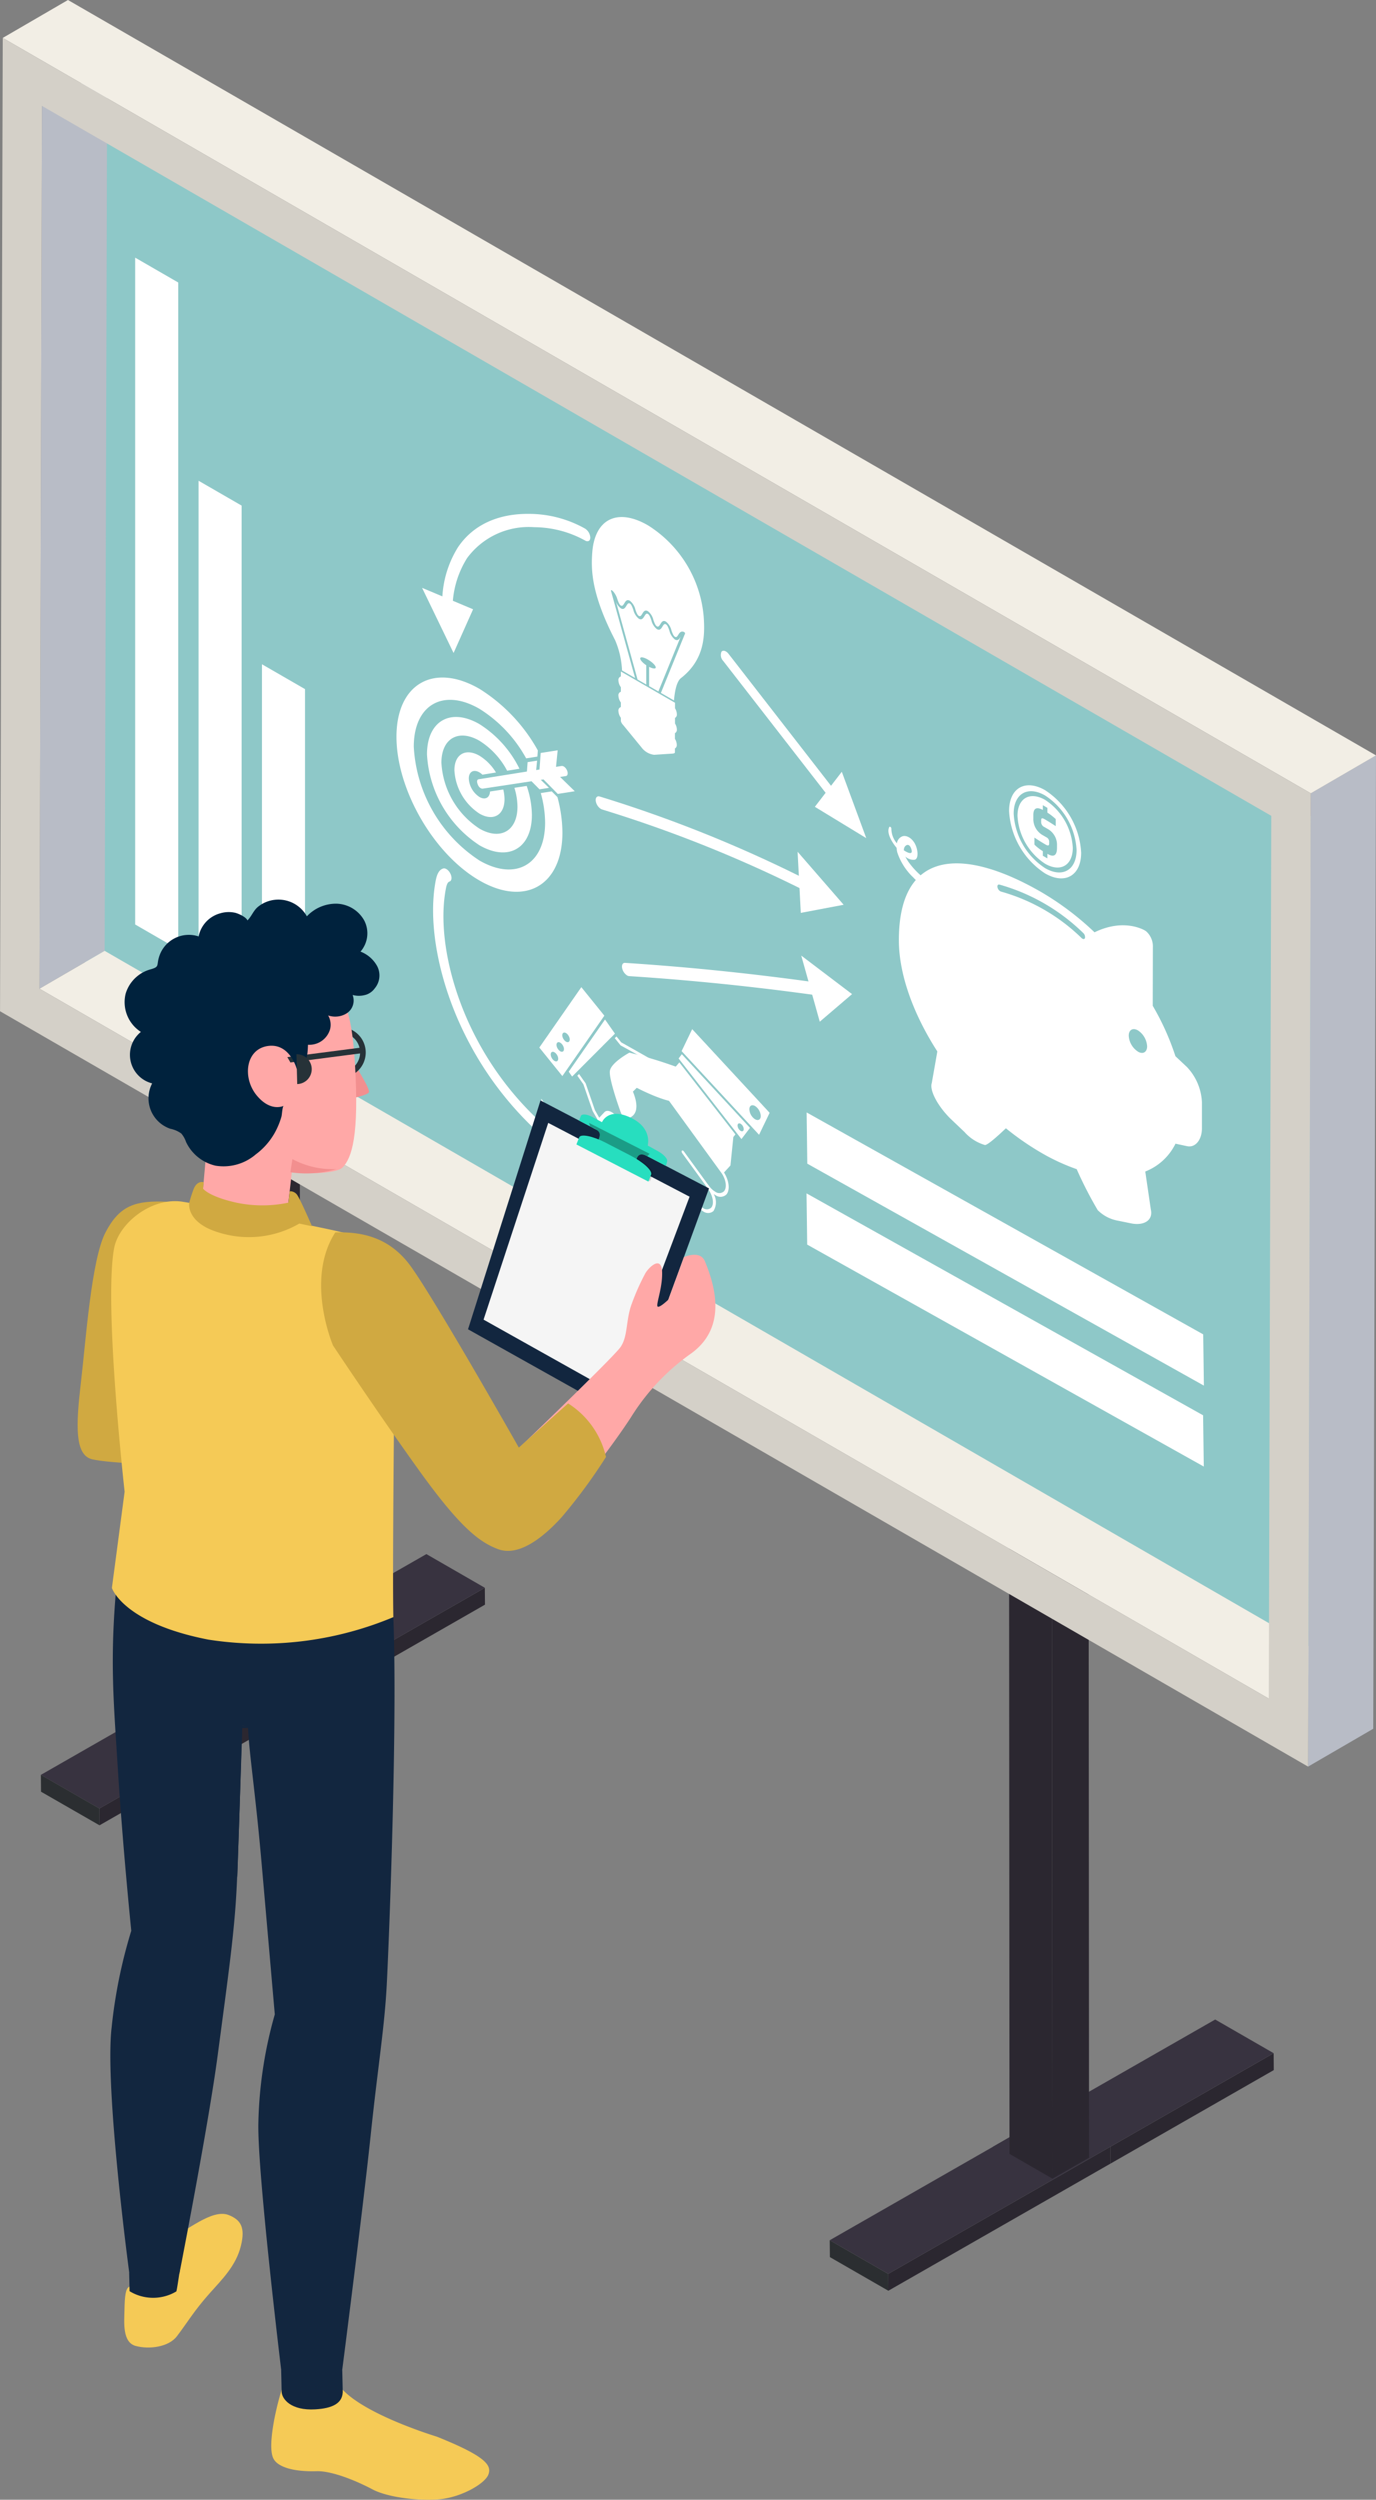 <svg xmlns="http://www.w3.org/2000/svg" width="162.209" height="294.604" viewBox="0 0 162.209 294.604">
  <rect x="0" y="0" width="162.209" height="294.604" fill="#808080" stroke="none"/>
  <g id="Grupo_54190" data-name="Grupo 54190" transform="translate(-375.013 -96.379)">
    <g id="Grupo_54165" data-name="Grupo 54165" transform="translate(379.832 198.461)">
      <g id="Grupo_54160" data-name="Grupo 54160" transform="translate(0 81.079)">
        <g id="Grupo_54154" data-name="Grupo 54154" transform="translate(19.261 11.014)">
          <g id="Grupo_54153" data-name="Grupo 54153">
            <path id="Trazado_100954" data-name="Trazado 100954" d="M389.876,220.211l.018,6.657,6.936-3.975-.024-6.66Z" transform="translate(-389.876 -216.233)" fill="#2b2730"/>
          </g>
        </g>
        <g id="Grupo_54159" data-name="Grupo 54159" style="isolation: isolate">
          <g id="Grupo_54155" data-name="Grupo 54155" transform="translate(33.086 3.969)">
            <path id="Trazado_100955" data-name="Trazado 100955" d="M398.41,222.907l.018,1.986,19.249-11.022-.018-1.986Z" transform="translate(-398.41 -211.885)" fill="#2b2730"/>
          </g>
          <g id="Grupo_54156" data-name="Grupo 54156" transform="translate(6.894 14.992)">
            <path id="Trazado_100956" data-name="Trazado 100956" d="M382.243,233.677l.018,1.98,26.191-14.983-.018-1.986Z" transform="translate(-382.243 -218.689)" fill="#2b2730"/>
          </g>
          <g id="Grupo_54157" data-name="Grupo 54157">
            <path id="Trazado_100957" data-name="Trazado 100957" d="M377.988,235.449l6.894,3.966L404.137,228.4l6.936-3.969L430.322,213.4l-6.888-3.969-19.255,11.014-6.931,3.978Z" transform="translate(-377.988 -209.435)" fill="#383340"/>
          </g>
          <g id="Grupo_54158" data-name="Grupo 54158" transform="translate(0 26.014)">
            <path id="Trazado_100958" data-name="Trazado 100958" d="M377.988,225.492l.018,1.986,6.894,3.96-.018-1.98Z" transform="translate(-377.988 -225.492)" fill="#2b2e31"/>
          </g>
        </g>
      </g>
      <g id="Grupo_54164" data-name="Grupo 54164" transform="translate(21.127)">
        <g id="Grupo_54163" data-name="Grupo 54163" style="isolation: isolate">
          <g id="Grupo_54161" data-name="Grupo 54161">
            <path id="Trazado_100959" data-name="Trazado 100959" d="M396.081,159.389l.072,99.827L391.1,256.3l-.072-96.911Z" transform="translate(-391.028 -159.389)" fill="#2b2730"/>
          </g>
          <g id="Grupo_54162" data-name="Grupo 54162" transform="translate(5.052)">
            <path id="Trazado_100960" data-name="Trazado 100960" d="M398.473,159.389l.066,97.355-4.321,2.472-.072-99.827Z" transform="translate(-394.147 -159.389)" fill="#2b2730"/>
          </g>
        </g>
      </g>
    </g>
    <g id="Grupo_54178" data-name="Grupo 54178" transform="translate(472.825 253.313)">
      <g id="Grupo_54173" data-name="Grupo 54173" transform="translate(0 81.079)">
        <g id="Grupo_54167" data-name="Grupo 54167" transform="translate(19.255 11.01)">
          <g id="Grupo_54166" data-name="Grupo 54166">
            <path id="Trazado_100961" data-name="Trazado 100961" d="M447.272,254.067l.024,6.657,6.936-3.975-.024-6.661Z" transform="translate(-447.272 -250.088)" fill="#2b2730"/>
          </g>
        </g>
        <g id="Grupo_54172" data-name="Grupo 54172" style="isolation: isolate">
          <g id="Grupo_54168" data-name="Grupo 54168" transform="translate(33.08 3.966)">
            <path id="Trazado_100962" data-name="Trazado 100962" d="M455.805,256.763l.024,1.986,19.243-11.019-.018-1.989Z" transform="translate(-455.805 -245.74)" fill="#2b2730"/>
          </g>
          <g id="Grupo_54169" data-name="Grupo 54169" transform="translate(6.895 14.989)">
            <path id="Trazado_100963" data-name="Trazado 100963" d="M439.643,267.529l.018,1.986,26.191-14.986-.024-1.986Z" transform="translate(-439.643 -252.544)" fill="#2b2730"/>
          </g>
          <g id="Grupo_54170" data-name="Grupo 54170">
            <path id="Trazado_100964" data-name="Trazado 100964" d="M435.387,269.3l6.895,3.963,19.254-11.019,6.931-3.966,19.249-11.023-6.889-3.966L461.578,254.3l-6.936,3.978Z" transform="translate(-435.387 -243.292)" fill="#383340"/>
          </g>
          <g id="Grupo_54171" data-name="Grupo 54171" transform="translate(0 26.011)">
            <path id="Trazado_100965" data-name="Trazado 100965" d="M435.387,259.347l.018,1.986L442.3,265.3l-.018-1.986Z" transform="translate(-435.387 -259.347)" fill="#2b2e31"/>
          </g>
        </g>
      </g>
      <g id="Grupo_54177" data-name="Grupo 54177" transform="translate(21.127 0)">
        <g id="Grupo_54176" data-name="Grupo 54176" style="isolation: isolate">
          <g id="Grupo_54174" data-name="Grupo 54174">
            <path id="Trazado_100966" data-name="Trazado 100966" d="M453.474,193.246l.078,99.827-5.058-2.916-.066-96.911Z" transform="translate(-448.428 -193.246)" fill="#2b2730"/>
          </g>
          <g id="Grupo_54175" data-name="Grupo 54175" transform="translate(5.046)">
            <path id="Trazado_100967" data-name="Trazado 100967" d="M455.874,193.246l.066,97.352-4.32,2.475-.078-99.827Z" transform="translate(-451.543 -193.246)" fill="#2b2730"/>
          </g>
        </g>
      </g>
    </g>
    <g id="Grupo_54187" data-name="Grupo 54187" transform="translate(375.013 96.379)">
      <g id="Grupo_54179" data-name="Grupo 54179" transform="translate(9.862 11.327)">
        <path id="Trazado_100968" data-name="Trazado 100968" d="M381.1,103.371V205.377l144.66,84.833v-102Z" transform="translate(-381.1 -103.371)" fill="#8ec8c8"/>
      </g>
      <g id="Grupo_54186" data-name="Grupo 54186">
        <g id="Grupo_54185" data-name="Grupo 54185" style="isolation: isolate">
          <g id="Grupo_54180" data-name="Grupo 54180" transform="translate(4.656 8.016)">
            <path id="Trazado_100969" data-name="Trazado 100969" d="M378.181,105.793l7.687-4.466-.3,104.045-7.681,4.462Z" transform="translate(-377.887 -101.327)" fill="#b8bcc6"/>
          </g>
          <g id="Grupo_54181" data-name="Grupo 54181" transform="translate(4.656 112.061)">
            <path id="Trazado_100970" data-name="Trazado 100970" d="M377.887,170.011l7.681-4.462,144.921,83.663-7.687,4.465Z" transform="translate(-377.887 -165.548)" fill="#f2eee5"/>
          </g>
          <g id="Grupo_54182" data-name="Grupo 54182" transform="translate(154.202 89.028)">
            <path id="Trazado_100971" data-name="Trazado 100971" d="M470.513,155.8l7.687-4.469-.325,114.715-7.681,4.462Z" transform="translate(-470.194 -151.332)" fill="#b8bcc6"/>
          </g>
          <g id="Grupo_54183" data-name="Grupo 54183" transform="translate(0.325)">
            <path id="Trazado_100972" data-name="Trazado 100972" d="M375.213,100.848l7.687-4.469,154.2,89.028-7.687,4.469Z" transform="translate(-375.213 -96.379)" fill="#f2eee5"/>
          </g>
          <g id="Grupo_54184" data-name="Grupo 54184" transform="translate(0 4.468)">
            <path id="Trazado_100973" data-name="Trazado 100973" d="M375.337,99.137l154.2,89.029-.319,114.708-154.2-89.024Zm149.246,195.72.293-104.038L379.962,107.15l-.293,104.043,144.914,83.665Z" transform="translate(-375.013 -99.137)" fill="#d4d0c8"/>
          </g>
        </g>
      </g>
    </g>
    <g id="Grupo_54188" data-name="Grupo 54188" transform="translate(421.75 156.94)">
      <path id="Trazado_100974" data-name="Trazado 100974" d="M423.754,147.89v2.271l1.09.629,2.628-6.456-.021.034c-.144.235-.306.5-.653.3a1.872,1.872,0,0,1-.653-1.047c-.125-.347-.228-.64-.412-.745s-.287.068-.41.267c-.142.235-.3.5-.653.3a1.876,1.876,0,0,1-.653-1.05c-.121-.342-.227-.637-.41-.742s-.287.068-.408.267c-.146.237-.306.5-.655.3a1.876,1.876,0,0,1-.651-1.047c-.123-.345-.228-.64-.411-.745s-.287.068-.408.267c-.144.235-.306.5-.653.3a1.678,1.678,0,0,1-.611-.932l2.582,9.324,1.026.591v-2.275c-.408-.277-.715-.608-.715-.8,0-.217.41-.157.915.136s.917.7.917.92C424.537,148.151,424.2,148.118,423.754,147.89Z" transform="translate(-393.97 -129.859)" fill="#fff"/>
      <path id="Trazado_100975" data-name="Trazado 100975" d="M431.263,145.742a14.1,14.1,0,0,0-6.544-10.757l-.023-.015-.024-.013c-3.579-2.066-6.25-.734-6.544,3.2-.144,1.93-.175,4.805,2.691,10.341a10.2,10.2,0,0,1,.818,3.576l1.538.888-2.84-10.257a.089.089,0,0,1,.01-.084c.041-.044.13.031.2.092l.019.018a2.367,2.367,0,0,1,.523.951c.123.342.227.635.41.74s.287-.066.408-.266c.143-.235.3-.5.653-.3a1.871,1.871,0,0,1,.653,1.051c.123.342.228.635.41.74s.287-.066.408-.264c.144-.237.3-.5.655-.3a1.872,1.872,0,0,1,.653,1.053c.123.342.228.635.41.739s.287-.065.408-.262c.144-.238.3-.5.655-.3a1.875,1.875,0,0,1,.655,1.053c.123.343.228.633.41.739s.267-.036.41-.266c.115-.19.28-.4.538-.339a.1.1,0,0,1,.029.008.282.282,0,0,1,.2.141.123.123,0,0,1,.007.1l-.041.086-2.8,6.885,1.541.889c.081-.923.275-2.21.82-2.631C431.438,150.749,431.407,147.838,431.263,145.742Z" transform="translate(-395.045 -133.617)" fill="#fff"/>
      <path id="Trazado_100976" data-name="Trazado 100976" d="M426.9,152.058a1.4,1.4,0,0,0-.219-.7V150.7a.452.452,0,0,0,.219-.441,1.4,1.4,0,0,0-.219-.7v-.648l-6.382-3.686v.585a.427.427,0,0,0-.29.467,1.445,1.445,0,0,0,.29.8v.538a.426.426,0,0,0-.29.465,1.45,1.45,0,0,0,.29.8v.538a.426.426,0,0,0-.29.465,1.454,1.454,0,0,0,.29.8v.392l0,0a1.071,1.071,0,0,0,.271.46l2.177,2.659a2.179,2.179,0,0,0,1.476.852l2.177-.144c.18-.013.266-.068.271-.147l0,0V154.3a.457.457,0,0,0,.219-.442,1.386,1.386,0,0,0-.219-.693V152.5A.456.456,0,0,0,426.9,152.058Z" transform="translate(-393.845 -126.649)" fill="#fff"/>
      <path id="Trazado_100977" data-name="Trazado 100977" d="M422.165,159.082l-1.294.2a13.106,13.106,0,0,1,.514,3.478c0,4.938-3.465,6.939-7.741,4.47a17.113,17.113,0,0,1-7.742-13.41c0-4.936,3.467-6.937,7.742-4.468a15.866,15.866,0,0,1,5.505,5.839l1.324-.207.053-.727a19.972,19.972,0,0,0-6.882-7.26c-5.393-3.114-9.782-.58-9.782,5.648s4.389,13.828,9.782,16.94,9.781.582,9.781-5.646a16.385,16.385,0,0,0-.588-4.181Z" transform="translate(-403.861 -126.376)" fill="#fff"/>
      <path id="Trazado_100978" data-name="Trazado 100978" d="M416.386,156.883a7.719,7.719,0,0,1,.363,2.221c0,2.859-2.007,4.018-4.483,2.589a9.908,9.908,0,0,1-4.484-7.765c0-2.859,2.007-4.018,4.484-2.589a9.262,9.262,0,0,1,3.264,3.53l1.452-.232a12.978,12.978,0,0,0-4.716-5.26c-3.41-1.968-6.184-.368-6.184,3.569a13.684,13.684,0,0,0,6.184,10.709c3.409,1.968,6.182.368,6.182-3.569a10.856,10.856,0,0,0-.611-3.423Z" transform="translate(-402.484 -124.598)" fill="#fff"/>
      <path id="Trazado_100979" data-name="Trazado 100979" d="M412.278,155.724c-.037.739-.58,1.032-1.247.646a2.775,2.775,0,0,1-1.256-2.174c0-.8.562-1.124,1.256-.724a1.93,1.93,0,0,1,.348.269l1.6-.256a5.9,5.9,0,0,0-1.946-1.975c-1.63-.941-2.955-.175-2.955,1.706a6.535,6.535,0,0,0,2.955,5.116c1.628.941,2.953.175,2.953-1.706a4.867,4.867,0,0,0-.149-1.139Z" transform="translate(-401.248 -123.003)" fill="#fff"/>
      <path id="Trazado_100980" data-name="Trazado 100980" d="M419.241,156.1l2.006-.313-1.732-1.688.682-.1c.215-.034.28-.327.143-.658s-.423-.565-.64-.533l-.663.105.193-1.952-2,.314-.141,1.951-.394.063.109-1.108-1.116.175-.081,1.108-5.7.912s-.326.032-.1.609c.209.53.567.5.567.5l5.776-.875.941.951,1.118-.173-.969-.945.322-.049Z" transform="translate(-400.227 -123.096)" fill="#fff"/>
      <path id="Trazado_100981" data-name="Trazado 100981" d="M425.382,173.664l-.417.493-2.035,2.152,7.687,10.364.791-.861.341-3.354.248-.307Z" transform="translate(-392.036 -109.016)" fill="#fff"/>
      <path id="Trazado_100982" data-name="Trazado 100982" d="M421.174,176.293c0,.079-.055.112-.125.073l-.028-.016a.279.279,0,0,1-.126-.217h0c0-.081.057-.113.126-.073l.028.016a.277.277,0,0,1,.125.217Z" transform="translate(-393.298 -107.541)" fill="#fff"/>
      <path id="Trazado_100983" data-name="Trazado 100983" d="M427.164,178.756c-1.562-.063-4.6-1.657-4.6-1.657l-.452.449c1.2,2.95-.586,3.175-.893,3.192s-.666-1.094-.666-1.094-1.3-3.611-1.158-4.541c.151-.992,2.3-2.15,2.3-2.15a53.534,53.534,0,0,1,5.507,1.664Z" transform="translate(-394.236 -109.456)" fill="#fff"/>
      <path id="Trazado_100984" data-name="Trazado 100984" d="M420.332,181.233c-.34.36-1.051.045-1.591-.7h0c-.539-.748-.7-1.649-.363-2.012l1.108-1.179c.339-.363,1.05-.049,1.591.7h0c.539.75.7,1.651.363,2.012Z" transform="translate(-394.969 -106.831)" fill="#fff"/>
      <path id="Trazado_100985" data-name="Trazado 100985" d="M421.591,182.99c-.387.415-1.14.141-1.678-.608h0c-.541-.75-.663-1.693-.275-2.106l1.27-1.354c.389-.413,1.141-.141,1.68.609h0c.539.749.663,1.691.275,2.106Z" transform="translate(-394.218 -105.875)" fill="#fff"/>
      <path id="Trazado_100986" data-name="Trazado 100986" d="M422.815,184.6c-.352.374-1.074.071-1.614-.679h0c-.54-.748-.692-1.661-.342-2.036l1.15-1.223c.352-.374,1.074-.071,1.614.677h0c.539.75.692,1.662.34,2.036Z" transform="translate(-393.437 -104.777)" fill="#fff"/>
      <path id="Trazado_100987" data-name="Trazado 100987" d="M423.858,186.005c-.292.309-.933,0-1.432-.7h0c-.5-.693-.669-1.508-.378-1.819l.953-1.013c.29-.311.932,0,1.432.693h0c.5.7.667,1.508.376,1.818Z" transform="translate(-392.671 -103.625)" fill="#fff"/>
      <path id="Trazado_100988" data-name="Trazado 100988" d="M434.155,187.578l-7.2-9.905-1.189-3.1a.382.382,0,0,0-.138-.162c-.159-.091-3.026-1.717-3.422-1.931l-.567-.7-.2.2.643.8a.277.277,0,0,0,.089.078c.919.494,2.8,1.563,3.214,1.789l1.312,3.143a.45.45,0,0,0,.042.071l7.227,9.941c.578.781.734,1.776.348,2.22a.8.8,0,0,1-1.051.042,2.409,2.409,0,0,1-.7-.651l-.264-.352-2.712-3.731c-.078-.107-.183-.146-.237-.086s-.034.191.044.3l2.7,3.72.389.573c.554.783.69,1.743.3,2.14a.756.756,0,0,1-.966,0,2.329,2.329,0,0,1-.611-.538l-2.788-3.836c-.078-.107-.185-.146-.237-.087s-.034.193.042.3l2.706,3.721a1.382,1.382,0,0,1-.1,1.409.766.766,0,0,1-.958,0,2.266,2.266,0,0,1-.633-.574l0,0-1.818-2.5a.3.3,0,0,1-.081-.016,1.442,1.442,0,0,1-.19.029c-.021,0-.042,0-.063,0,0,0,1.515,1.934,1.93,2.652a1.406,1.406,0,0,1-.115,1.236.722.722,0,0,1-.9,0,2.139,2.139,0,0,1-.664-.635l-1.1-1.664a.4.4,0,0,0-.032-.04c-2.215-2.537-5.392-7.94-7.088-10.936l-.016-.026c-.083-.232-.682-1.964-1.079-3.115a.405.405,0,0,0-.052-.1l-.745-1.053-.2.2.711,1.008c1.068,3.1,1.081,3.124,1.1,3.167l.031.053c1.708,3.015,4.906,8.452,7.167,11.049l1.1,1.648a2.8,2.8,0,0,0,.872.838.941.941,0,0,0,1.173,0,1.332,1.332,0,0,0,.261-1.162,2.45,2.45,0,0,0,.441.329.987.987,0,0,0,1.231,0,1.462,1.462,0,0,0,.264-1.3,2.674,2.674,0,0,0,.45.335.976.976,0,0,0,1.241-.01,1.952,1.952,0,0,0,.024-2.02.8.8,0,0,0,.177.113,1.007,1.007,0,0,0,1.332-.052C435.085,189.828,434.887,188.565,434.155,187.578Z" transform="translate(-395.702 -110.188)" fill="#fff"/>
      <path id="Trazado_100989" data-name="Trazado 100989" d="M420.673,170.543l-4.278,6.151.4.572,5.047-5.056Z" transform="translate(-396.088 -110.951)" fill="#fff"/>
      <path id="Trazado_100990" data-name="Trazado 100990" d="M419.208,168.19l-4.951,7.117,2.714,3.362,4.951-7.117Zm-2.931,8.749c-.206.031-.478-.2-.609-.51s-.068-.591.138-.622.478.2.609.51S416.481,176.906,416.277,176.939Zm.679-1.134c-.206.031-.476-.2-.608-.509s-.068-.591.138-.622.478.2.608.509S417.162,175.774,416.956,175.8Zm.68-1.132c-.206.031-.476-.2-.608-.51s-.068-.59.138-.622.478.2.608.51S417.842,174.64,417.637,174.672Z" transform="translate(-397.415 -112.41)" fill="#fff"/>
      <path id="Trazado_100991" data-name="Trazado 100991" d="M424.768,173.069l-.378.5,7.407,9.5,1.008-1.32Zm6.919,9.026a.807.807,0,0,1-.347-.637c.01-.227.18-.308.379-.183a.8.8,0,0,1,.347.638C432.059,182.138,431.889,182.219,431.688,182.095Z" transform="translate(-391.13 -109.385)" fill="#fff"/>
      <path id="Trazado_100992" data-name="Trazado 100992" d="M425.857,171.245l-1.247,2.589,9.129,9.86,1.247-2.589Zm7.381,10.6a1.486,1.486,0,0,1-.643-1.183c.016-.42.331-.572.7-.339a1.494,1.494,0,0,1,.643,1.184C433.925,181.928,433.61,182.079,433.238,181.845Z" transform="translate(-390.995 -110.516)" fill="#fff"/>
      <path id="Trazado_100993" data-name="Trazado 100993" d="M420.879,167.909a1.345,1.345,0,0,1-.556-.737c-.136-.433,0-.768.308-.748,7.363.473,14.918,1.247,22.453,2.3a1.185,1.185,0,0,1,.784.862c.118.431-.039.745-.353.7-7.514-1.053-15.047-1.826-22.39-2.3A.562.562,0,0,1,420.879,167.909Z" transform="translate(-393.686 -113.506)" fill="#fff"/>
      <path id="Trazado_100994" data-name="Trazado 100994" d="M435.5,173.686l3.806-3.252-5.989-4.54Z" transform="translate(-385.599 -113.834)" fill="#fff"/>
      <path id="Trazado_100995" data-name="Trazado 100995" d="M407.8,145.473l-.011-.007a1.341,1.341,0,0,1-.6-1.06,12.27,12.27,0,0,1,1.868-6.728c1.777-2.615,4.7-3.969,8.447-3.917a13.552,13.552,0,0,1,6.518,1.734,1.343,1.343,0,0,1,.62,1.045c.008.39-.258.559-.593.373a12.5,12.5,0,0,0-6.01-1.581,9.021,9.021,0,0,0-7.924,3.648,11.236,11.236,0,0,0-1.711,6.155C408.4,145.515,408.133,145.664,407.8,145.473Z" transform="translate(-401.794 -133.76)" fill="#fff"/>
      <path id="Trazado_100996" data-name="Trazado 100996" d="M405.726,139.143l3.711,7.677,2.3-5.152Z" transform="translate(-402.705 -130.422)" fill="#fff"/>
      <path id="Trazado_100997" data-name="Trazado 100997" d="M419.781,191.413a1.068,1.068,0,0,1-.143-.1,39.234,39.234,0,0,1-9.037-11.542c-3.3-6.341-4.745-13.5-3.783-18.689.12-.651.321-1.34.9-1.518.267-.083.648.194.854.62s.154.838-.112.92-.363.494-.444.933c-.893,4.815.452,11.465,3.511,17.354a36.517,36.517,0,0,0,8.4,10.719,1.273,1.273,0,0,1,.45,1.106C420.306,191.5,420.057,191.571,419.781,191.413Z" transform="translate(-402.208 -117.77)" fill="#fff"/>
      <path id="Trazado_100998" data-name="Trazado 100998" d="M413.94,182.821l5.587.509-4.83-7.018Z" transform="translate(-397.611 -107.374)" fill="#fff"/>
      <path id="Trazado_100999" data-name="Trazado 100999" d="M418.966,155.794a1.364,1.364,0,0,1-.591-.88c-.078-.423.123-.685.45-.586a155.259,155.259,0,0,1,24.365,9.787,1.324,1.324,0,0,1,.646,1.027c.023.4-.23.588-.565.421a153.831,153.831,0,0,0-24.164-9.706A.675.675,0,0,1,418.966,155.794Z" transform="translate(-394.872 -121.019)" fill="#fff"/>
      <path id="Trazado_101000" data-name="Trazado 101000" d="M433.427,165.545l5.05-.956-5.429-6.249Z" transform="translate(-385.762 -118.519)" fill="#fff"/>
      <path id="Trazado_101001" data-name="Trazado 101001" d="M440.894,161.721a1.1,1.1,0,0,1-.318-.287l-12.831-16.517a1,1,0,0,1-.2-1.082c.175-.228.551-.113.836.253l12.83,16.518a1,1,0,0,1,.2,1.081C441.3,161.836,441.1,161.839,440.894,161.721Z" transform="translate(-389.229 -127.586)" fill="#fff"/>
      <path id="Trazado_101002" data-name="Trazado 101002" d="M434.305,156.652l6.06,3.692-2.884-7.822Z" transform="translate(-384.983 -122.126)" fill="#fff"/>
      <path id="Trazado_101003" data-name="Trazado 101003" d="M474.864,184.851l-1.371-1.288a30.269,30.269,0,0,0-2.676-5.943l.016-6.885a2.377,2.377,0,0,0-.8-1.9c-.272-.211-2.668-1.539-6.077.125a33.831,33.831,0,0,0-6.276-4.739c-6-3.461-11.253-4.531-14.224-1.978a9.116,9.116,0,0,1-1.445-1.6,3.664,3.664,0,0,1-.352-.616,1.344,1.344,0,0,0,1.118.377c.426-.141.369-1.03.113-1.656-.348-.851-1.066-1.256-1.555-1.111a1.023,1.023,0,0,0-.676.836,2.676,2.676,0,0,1-.653-1.725c.01-.17-.191-.3-.248-.193-.332.656.219,1.659.865,2.45a2.867,2.867,0,0,0,.084.546,7.2,7.2,0,0,0,1.884,2.945c.091.1.191.2.3.3-1.275,1.461-2,3.778-2,7.09,0,4.06,1.724,8.745,4.535,13.115l-.654,3.715c-.3.888.755,2.835,2.347,4.347l1.518,1.442a5.123,5.123,0,0,0,2.39,1.521c.287.052,1.5-1.038,2.482-1.97a32.211,32.211,0,0,0,4.173,2.889,23.9,23.9,0,0,0,4.172,1.93,46.044,46.044,0,0,0,2.482,4.834,4.465,4.465,0,0,0,2.39,1.239l1.518.311c1.593.327,2.644-.407,2.348-1.636l-.655-4.47a6.68,6.68,0,0,0,3.563-3.282l1.371.295c.959.206,1.745-.739,1.745-2.1v-3.115A6.464,6.464,0,0,0,474.864,184.851ZM441.573,158.9c.144-.241.51-.439.739.118.376.917-.373.6-.836.272A.772.772,0,0,1,441.573,158.9Zm11.349,5.254a.316.316,0,0,1-.092-.037.722.722,0,0,1-.309-.444c-.052-.227.045-.377.217-.339a23.03,23.03,0,0,1,9.878,5.7.659.659,0,0,1,.217.588c-.05.168-.23.177-.4.019A22.164,22.164,0,0,0,452.922,164.158Zm16.151,18.866a2.392,2.392,0,0,1-1.084-1.876c0-.692.484-.97,1.084-.625a2.4,2.4,0,0,1,1.082,1.876C470.155,183.089,469.669,183.369,469.072,183.024Z" transform="translate(-381.665 -119.644)" fill="#fff"/>
      <path id="Trazado_101004" data-name="Trazado 101004" d="M452.686,154.085c-2.346-1.354-4.248-.256-4.248,2.453a9.388,9.388,0,0,0,4.248,7.357c2.348,1.354,4.248.258,4.248-2.453A9.385,9.385,0,0,0,452.686,154.085Zm0,9.186a8.191,8.191,0,0,1-3.707-6.422c0-2.364,1.659-3.323,3.707-2.14a8.191,8.191,0,0,1,3.708,6.422C456.394,163.495,454.734,164.454,452.686,163.271Z" transform="translate(-376.219 -121.516)" fill="#fff"/>
      <path id="Trazado_101005" data-name="Trazado 101005" d="M452.307,154.739c-1.8-1.04-3.258-.2-3.258,1.881a7.2,7.2,0,0,0,3.258,5.644c1.8,1.04,3.26.2,3.26-1.881A7.2,7.2,0,0,0,452.307,154.739Zm1.4,5.651c0,1.11-.57,1.032-1.132.708v.535l-.539-.311v-.543a5.012,5.012,0,0,1-.99-.771v-.828c.225.151.781.515,1.306.818.24.138.431.183.431-.1v-.188a.583.583,0,0,0-.34-.572l-.439-.253a2.189,2.189,0,0,1-1.089-1.946v-.405c0-.933.5-.946,1.121-.611v-.561l.539.313v.564a6.606,6.606,0,0,1,.982.761v.833c-.342-.23-.949-.611-1.228-.771-.327-.194-.488-.256-.488.1v.16a.649.649,0,0,0,.4.627l.454.262a2.149,2.149,0,0,1,1.013,1.9Z" transform="translate(-375.84 -121.028)" fill="#fff"/>
      <path id="Trazado_101006" data-name="Trazado 101006" d="M480.536,209.5l-46.75-26.156-.08-6.039,46.75,26.156Z" transform="translate(-385.354 -106.76)" fill="#fff"/>
      <path id="Trazado_101007" data-name="Trazado 101007" d="M480.529,215.387l-46.75-26.157-.08-6.039,46.75,26.156Z" transform="translate(-385.359 -103.108)" fill="#fff"/>
    </g>
    <g id="Grupo_54189" data-name="Grupo 54189" transform="translate(390.948 126.744)">
      <path id="Trazado_101008" data-name="Trazado 101008" d="M389.925,196.644l-5.076-2.931V115.122l5.076,2.93Z" transform="translate(-384.849 -115.122)" fill="#fff"/>
      <path id="Trazado_101009" data-name="Trazado 101009" d="M394.537,190.895l-5.076-2.93V131.351l5.076,2.93Z" transform="translate(-381.989 -105.058)" fill="#fff"/>
      <path id="Trazado_101010" data-name="Trazado 101010" d="M399.15,186.929,394.074,184V144.7l5.076,2.93Z" transform="translate(-379.128 -96.779)" fill="#fff"/>
    </g>
    <g id="Character" transform="translate(384.165 202.399)">
      <g id="Character-2" data-name="Character">
        <g id="Grupo_25391" data-name="Grupo 25391" transform="translate(3.855 72.541)">
          <g id="Grupo_25385" data-name="Grupo 25385" transform="translate(1.638 82.352)">
            <path id="Trazado_65749" data-name="Trazado 65749" d="M418.482,352.663c-.465.189-.564,1.084-.594,2.86-.024,1.345-.259,3.7,1.325,4.129s3.883.141,4.863-1.147c1.223-1.609,2.042-3.019,3.794-4.987,1.521-1.708,3.171-3.306,3.747-5.666.521-2.133.027-3.041-1.433-3.625-2.008-.8-5.069,2.037-6.618,2.508C422.232,347.139,418.946,352.475,418.482,352.663Z" transform="translate(-417.862 -344.084)" fill="#f5ca56"/>
          </g>
          <g id="Grupo_25386" data-name="Grupo 25386" transform="translate(2.22 88.362)">
            <path id="Trazado_65750" data-name="Trazado 65750" d="M427.047,352.559l.049,2.18a5.336,5.336,0,0,0,5.511.025c.091-.213.5-3.13.5-3.13Z" transform="translate(-427.047 -351.633)" fill="#12263f"/>
          </g>
          <g id="Grupo_25387" data-name="Grupo 25387" transform="translate(18.971 103.079)">
            <path id="Trazado_65751" data-name="Trazado 65751" d="M382.562,370.134a36.763,36.763,0,0,0-.882,3.574c-.238,1.323-.572,3.535-.088,4.515s2.3,1.579,5.088,1.5c1.806-.054,4.651,1.11,6.6,2.142,2.017,1.066,6.169,1.415,8.27,1.121,2.476-.347,5.015-1.845,5.394-2.882s-.179-2.093-6.085-4.454c-.054-.022-8.193-2.467-11.094-5.527Z" transform="translate(-381.344 -370.119)" fill="#f5ca56"/>
          </g>
          <g id="Grupo_25388" data-name="Grupo 25388" transform="translate(20.136 100.723)">
            <path id="Trazado_65752" data-name="Trazado 65752" d="M403.032,367.174s.044,1.618.057,2.542,1.136,2.277,3.959,2.113c1.983-.116,3.356-.681,3.241-2.313l-.053-2.356Z" transform="translate(-403.032 -367.16)" fill="#12263f"/>
          </g>
          <g id="Grupo_25389" data-name="Grupo 25389" transform="translate(0)">
            <path id="Trazado_65753" data-name="Trazado 65753" d="M395.521,301.037a59.2,59.2,0,0,1,2.317-11.409s-1-9.775-1.581-19.052c-.629-10.02-1.212-15.179.758-29.65,0,0,30.721-2.759,31.559,8.821s-.352,41.134-.619,46.235-1.047,9.626-1.913,17.9c-.855,8.17-3.333,27.476-3.333,27.476a7.644,7.644,0,0,1-7.2.014s-2.8-23.13-2.692-29.012a50.234,50.234,0,0,1,1.939-12.877s-.829-9.545-1.558-17.848-1.393-12.284-1.6-15.9l-.7-.33s-.387,14.361-.655,19.463-.968,10-2.228,19.5c-1.093,8.236-4.509,25.685-4.509,25.685-3.652,2.082-5.909-.129-5.909-.129S394.683,308.18,395.521,301.037Z" transform="translate(-395.369 -240.638)" fill="#12263f"/>
          </g>
          <g id="Grupo_25390" data-name="Grupo 25390" transform="translate(4.279 18.01)">
            <path id="Trazado_65754" data-name="Trazado 65754" d="M429.014,270.353s-7.937-3.692-11.945-7.092c0,0,3.764,5.058,8.6,7.229,0,0,2.1,17.782,2.088,17.429l.588-17.577Z" transform="translate(-417.069 -263.261)" fill="#12263f"/>
          </g>
        </g>
        <g id="Grupo_25405" data-name="Grupo 25405">
          <path id="Trazado_65755" data-name="Trazado 65755" d="M421.371,188.565l-1.2,10.607-10.017-.505,1.113-12.379Z" transform="translate(-396.054 -157.014)" fill="#ffa8a7"/>
          <g id="Grupo_25396" data-name="Grupo 25396" transform="translate(0 23.675)">
            <path id="Trazado_65756" data-name="Trazado 65756" d="M438.223,194.242c-3.729-.172-5.623.388-7.3,3.6s-2.331,12.828-2.914,17.784-.728,8.452,1.311,8.962,9.98.728,9.98.728Z" transform="translate(-427.632 -182.305)" fill="#d0a941"/>
            <path id="Trazado_65757" data-name="Trazado 65757" d="M395.71,199.728c.541-2.969,4.444-6.088,8.1-5.494q1.273.207,2.48.42c.439,1.784,5.329,2.9,10,1.8,1.408.369,6.044,1.237,7.216,1.626,3.358,1.115,4.744,4.419,5.266,15.369,0,0-.269,24.8-.138,29.735a40.393,40.393,0,0,1-21.823,2.649c-10.059-1.961-11.359-6.086-11.359-6.086l1.5-11.344S394.488,206.443,395.71,199.728Z" transform="translate(-391.413 -182.294)" fill="#f5ca56"/>
            <path id="Trazado_65758" data-name="Trazado 65758" d="M419.043,193.09l-.075.667a14.867,14.867,0,0,1-6.151,0c-3.254-.724-3.912-1.643-3.912-1.643l.068-.757s-.81-.3-1.236.947a13.551,13.551,0,0,0-.471,1.521s-.375,2.279,3.451,3.44a11.826,11.826,0,0,0,9.528-1.041l1.5.316s-1.3-2.991-1.69-3.6a1,1,0,0,0-.938-.52Z" transform="translate(-394.116 -181.716)" fill="#d0a941"/>
            <g id="Grupo_25393" data-name="Grupo 25393" transform="translate(46.021)">
              <path id="Trazado_65759" data-name="Trazado 65759" d="M355.834,179.255,375.7,189.62l-9.87,26.986L347.29,206.223Z" transform="translate(-347.29 -179.255)" fill="#12263f"/>
              <path id="Trazado_65760" data-name="Trazado 65760" d="M357.786,182.574l16.663,8.7-8.735,23.2-15.551-8.712Z" transform="translate(-348.331 -179.932)" fill="#f5f5f5"/>
              <path id="Trazado_65761" data-name="Trazado 65761" d="M355.592,185.45l.322-.826c.178-.456,1.565-.184,3.1.607l2.934,1.515c1.533.791,2.631,1.8,2.453,2.258l-.323.826Z" transform="translate(-342.621 -180.305)" opacity="0.15"/>
              <g id="Grupo_25392" data-name="Grupo 25392" transform="translate(12.777 1.583)">
                <path id="Trazado_65762" data-name="Trazado 65762" d="M353.681,181.5c.11-.285.713-.239,1.348.1l1.149.621s.709-1.783,3.351-.549,2.04,3.3,2.04,3.3l1.22.673c.673.371,1.153.907,1.072,1.2l-.149.525-10.232-5.339S353.57,181.788,353.681,181.5Z" transform="translate(-353.164 -181.244)" fill="#27debf"/>
                <path id="Trazado_65763" data-name="Trazado 65763" d="M356.231,182.973c.952.468,1.326.693,1.052,1.4-.313.8-.6,1.379-.6,1.379l4.526,2.368s.377-1.021.542-1.415.5-.582,1.216-.205l.268-.283-7.139-3.638Z" transform="translate(-354.61 -181.515)" fill="#27debf"/>
                <path id="Trazado_65764" data-name="Trazado 65764" d="M356.231,182.973c.952.468,1.326.693,1.052,1.4-.313.8-.6,1.379-.6,1.379l4.526,2.368s.377-1.021.542-1.415.5-.582,1.216-.205l.268-.283-7.139-3.638Z" transform="translate(-354.61 -181.515)" opacity="0.3"/>
                <path id="Trazado_65765" data-name="Trazado 65765" d="M355.836,185.5l.322-.826c.178-.455,1.565-.184,3.1.607l2.935,1.515c1.533.791,2.631,1.8,2.453,2.258l-.322.826Z" transform="translate(-355.836 -181.899)" fill="#27debf"/>
              </g>
            </g>
            <g id="Grupo_25395" data-name="Grupo 25395" transform="translate(29.497 15.787)">
              <g id="Grupo_25394" data-name="Grupo 25394">
                <path id="Trazado_65766" data-name="Trazado 65766" d="M375.083,199.085c4.586.4,6.539,1.235,9.981,7.442,3.736,6.737,10.918,18.929,11.828,20.469a8.165,8.165,0,0,1,.413,7.366c-1.021,1.837-4.262,2.678-7.936-1.473-4.369-4.935-12.5-16.988-12.5-16.988S369.967,206.792,375.083,199.085Z" transform="translate(-373.196 -199.085)" fill="#ffa8a7"/>
              </g>
            </g>
            <path id="Trazado_65767" data-name="Trazado 65767" d="M346.716,236.388c3.515-.427,11.724-11.565,14.059-15.2a25.953,25.953,0,0,1,7.112-7.5c3.721-2.749,3.18-6.972,1.556-10.843-.563-1.341-2.469-.468-2.469-.468l-.672,1.837-1.163,3.18c-.788.732-1.237.97-1.29.752-.1-.411.579-2.122.563-3.9-.02-2.145-1.522-.736-1.97.017a26.568,26.568,0,0,0-1.586,3.543c-.749,1.92-.439,3.864-1.352,5.172s-13.161,13.044-13.161,13.044Z" transform="translate(-295.508 -183.911)" fill="#ffa8a7"/>
            <path id="Trazado_65768" data-name="Trazado 65768" d="M364.678,198.783c2.778-.069,6.117.374,8.7,3.734s12.935,21.628,12.935,21.628l5.808-5.206a10.123,10.123,0,0,1,4.466,6.312,62.972,62.972,0,0,1-5.259,7.138c-2.454,2.694-5.194,4.562-7.438,3.734s-4.537-2.606-9.372-9.336-10.109-14.673-10.109-14.673S361.082,204.356,364.678,198.783Z" transform="translate(-334.303 -183.236)" fill="#d0a941"/>
          </g>
          <g id="Grupo_25397" data-name="Grupo 25397" transform="translate(32.109 18.566)">
            <path id="Trazado_65769" data-name="Trazado 65769" d="M398.481,172.837s2.5,3.794,2.216,4.168-2.126.708-2.126.708Z" transform="translate(-398.481 -172.837)" fill="#f28f8f"/>
          </g>
          <g id="Grupo_25398" data-name="Grupo 25398" transform="translate(28.002 15.044)">
            <path id="Trazado_65770" data-name="Trazado 65770" d="M402,174.373a2.98,2.98,0,1,0-2.98-2.98A2.983,2.983,0,0,0,402,174.373Zm0-5.3a2.317,2.317,0,1,1-2.317,2.317A2.32,2.32,0,0,1,402,169.075Z" transform="translate(-399.02 -168.413)" fill="#263238"/>
          </g>
          <g id="Grupo_25399" data-name="Grupo 25399" transform="translate(10.099 7.572)">
            <path id="Trazado_65771" data-name="Trazado 65771" d="M416.637,159.523c5.061,1.068,6.522,3.292,7,11.332.5,8.4-.36,11.041-1.463,12.172-.745.763-4.885.9-6.974.326-2.613-.72-8.521-2.814-11.288-7.04-3.254-4.972-4.109-11.709-.625-14.473C408.19,157.949,414.578,159.088,416.637,159.523Z" transform="translate(-401.042 -159.027)" fill="#ffa8a7"/>
          </g>
          <path id="Trazado_65772" data-name="Trazado 65772" d="M403.427,189.484l.235-1.548a10.015,10.015,0,0,0,5.189,1.176A12.544,12.544,0,0,1,403.427,189.484Z" transform="translate(-378.344 -157.35)" fill="#f28f8f"/>
          <path id="Trazado_65773" data-name="Trazado 65773" d="M408.368,171.374l-9,1.164.363.632,8.636-1.121Z" transform="translate(-374.648 -153.973)" fill="#263238"/>
          <g id="Grupo_25404" data-name="Grupo 25404" transform="translate(5.532)">
            <g id="Grupo_25401" data-name="Grupo 25401">
              <g id="Grupo_25400" data-name="Grupo 25400">
                <path id="Trazado_65774" data-name="Trazado 65774" d="M425.629,160.828a2.822,2.822,0,0,1-1.142-.069,1.8,1.8,0,0,1-.617,2.11,2.547,2.547,0,0,1-2.27.3,2.192,2.192,0,0,1,.248,1.564,2.537,2.537,0,0,1-2.621,1.892c-.053,1.176-.068,2.326-1.324,2.862,0,0-.8-3.1-3.417-2.715-2.634.393-2.99,3.75-1.33,5.791s3.188,1.268,3.207,1.258c-.153.077-.205,1.067-.259,1.255a9.09,9.09,0,0,1-.673,1.7,8.11,8.11,0,0,1-2.368,2.777,5.832,5.832,0,0,1-4.749,1.321,5.112,5.112,0,0,1-3.46-2.784,2.983,2.983,0,0,0-.564-1.005,3.3,3.3,0,0,0-1.29-.559,3.79,3.79,0,0,1-2.142-5.347,3.473,3.473,0,0,1-1.33-6.067,4.168,4.168,0,0,1-1.792-4.522,4.235,4.235,0,0,1,2.992-2.868c1.022-.3.629-.456.945-1.457a3.668,3.668,0,0,1,4.661-2.405,3.536,3.536,0,0,1,2.527-2.719,3.5,3.5,0,0,1,1.787-.069c.42.109,1.283.5,1.441.9.532-.523.7-1.214,1.356-1.691a3.837,3.837,0,0,1,5.65,1.208A4.713,4.713,0,0,1,422.629,150a3.864,3.864,0,0,1,3.222,1.968,3.282,3.282,0,0,1-.434,3.68,3.765,3.765,0,0,1,1.954,1.692,2.37,2.37,0,0,1-.276,2.641,2.047,2.047,0,0,1-.988.736A3,3,0,0,1,425.629,160.828Z" transform="translate(-397.604 -149.516)" fill="#00223d"/>
              </g>
            </g>
            <g id="Grupo_25403" data-name="Grupo 25403" transform="translate(20.26 18.228)">
              <g id="Grupo_25402" data-name="Grupo 25402">
                <path id="Trazado_65775" data-name="Trazado 65775" d="M407.72,175.928l-.093-3.515a1.758,1.758,0,0,1,.093,3.515Z" transform="translate(-407.627 -172.412)" fill="#263238"/>
              </g>
            </g>
          </g>
        </g>
      </g>
    </g>
  </g>
</svg>
